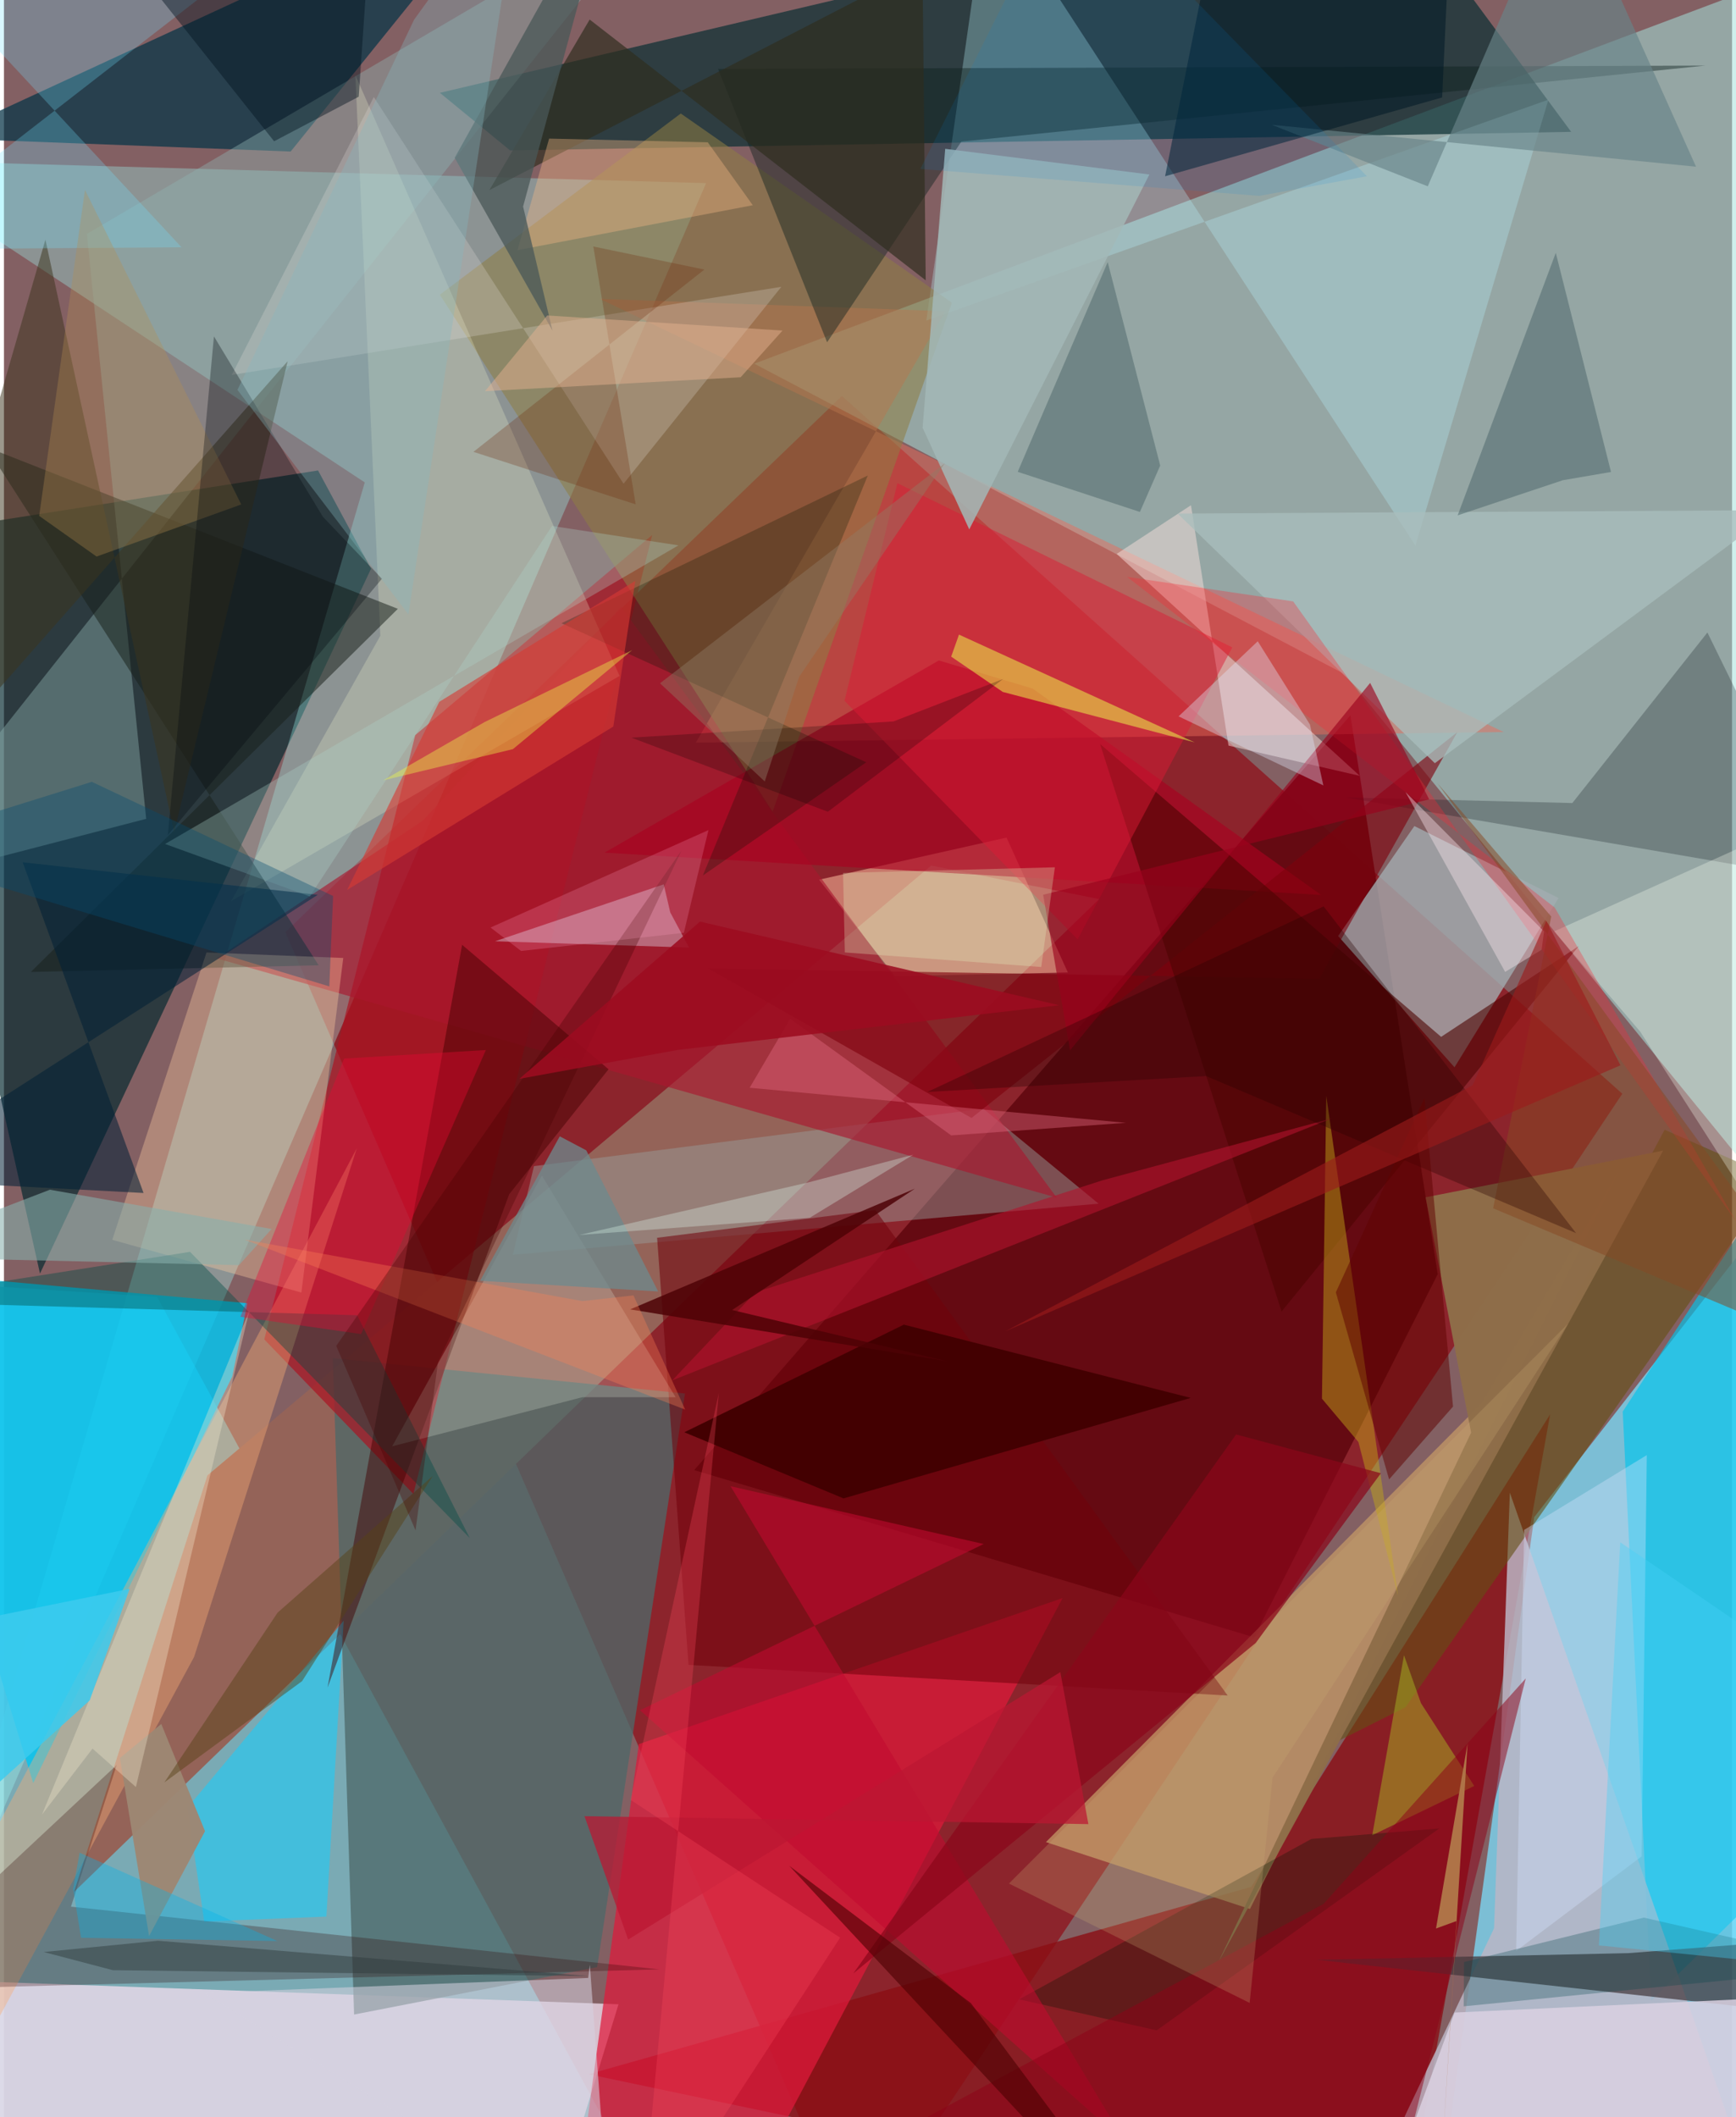 <svg xmlns="http://www.w3.org/2000/svg" width="228" height="278" viewBox="0 0 836 1024"><path fill="#836063" d="M0 0h836v1024H0z"/><path fill="#90101b" fill-opacity=".753" d="M411.687 1086l371.22-556.996-377.546-337.46-269.23 259.31z"/><path fill="#7ad7f5" fill-opacity=".784" d="M898 531.343l-157.696 202.44-40.701 293.049L863.465 1086z"/><path fill="#a5e2dc" fill-opacity=".541" d="M648.808 326.184L362.952 175.899 898-25.013v657.03z"/><path fill="#77bfcb" fill-opacity=".773" d="M74.112 627.273L323.245 1086H-62V618.46z"/><path fill="#03292f" fill-opacity=".678" d="M17.432 615.978L-62 261.03l213.953-33.487 25.61 47.554z"/><path fill="#0a2f34" fill-opacity=".706" d="M665.236-62l92.94 125.776-513.316 8.988-33.967-27.867z"/><path fill="#a1fff9" fill-opacity=".318" d="M339.684 88.574L-62 77.25l236.552 156.08L-40.706 968.6z"/><path fill="#8b0d14" fill-opacity=".788" d="M603.403 912.6l144.592-228.5L675.95 1086l-393.13-82.762z"/><path fill="#946358" d="M33.894 915.069L98.45 713.574l350.134-294.94 81.253 16.224z"/><path fill="#02c6f1" fill-opacity=".824" d="M117.772 630.323L-62 614.153l76.153 248.274 96.276-196.633z"/><path fill="#f0dded" fill-opacity=".769" d="M-33.701 957.546L297.3 969.4 261.608 1086l-291.02-42.067z"/><path fill="#630910" fill-opacity=".941" d="M693.61 616.28l-42.243-270.3-317.455 365.065 270.873 80.85z"/><path fill="#4d6968" fill-opacity=".757" d="M286.964 951.428l42.488-277.434-170.36-17.097 10.298 317.465z"/><path fill="#df193b" fill-opacity=".722" d="M307.128 843.569l-28.609 209.335L346.425 1086l165.722-313.065z"/><path fill="#a3adb0" fill-opacity=".788" d="M645.43 452.718l56.3 63.5 50.343-81.884-69.752-34.803z"/><path fill="#ec6a5a" fill-opacity=".471" d="M288.279 144.56l167.149 5.972-120.737 208.663 390.815-5.13z"/><path fill="#ac111f" fill-opacity=".675" d="M125.935 647.826l73.031-292.286 114.61-96.757-115.505 463.78z"/><path fill="#c39866" fill-opacity=".749" d="M714.866 678.719l67.01-113.466-179.105 358.061-98.7-32.358z"/><path fill="#00c5ec" fill-opacity=".647" d="M796.875 967.717L898 868.21l-26.662-320.725-88.22 135.245z"/><path fill="#083447" fill-opacity=".733" d="M-62 65.631l200.691 7.664L247.918-62-59.07 79.913z"/><path fill="#bbb6c5" fill-opacity=".835" d="M852.5 1077.363l-174.955-53.548 43.326-91.18 7.633-210.697z"/><path fill="#b3edf6" fill-opacity=".318" d="M476.06-53.58l-29.852 208.634L747.163 48.209l-64.348 215.649z"/><path fill="#42363b" fill-opacity=".706" d="M635.023 947.882l150.783-3.212 96.83-7.493L898 976.834z"/><path fill="#8eb3b0" fill-opacity=".416" d="M40.115 113.115l28.687 282.922L-62 429.967 319.323-50.792z"/><path fill="#ffc5a4" fill-opacity=".518" d="M394.312 425.487l90.712-20.375 29.673 65.244-83.573 1.8z"/><path fill="#999d9b" fill-opacity=".475" d="M473.747 536.242L256.4 564.02l-10.22 42.872 283.367-24.712z"/><path fill="#8d7e43" fill-opacity=".553" d="M371.859 392.612l-161.005-250.07L327.43 54.9l131.174 91.496z"/><path fill="#aa162d" fill-opacity=".624" d="M202.553 397.004l-99.69 66.52 406.452 115.76L298.55 293.58z"/><path fill="#f8ac76" fill-opacity=".4" d="M91.987 801.4L-62 1086v-91.657L170.69 555.38z"/><path fill="#feffd7" fill-opacity=".235" d="M297.804 326.92L109.865 435.867 182.08 307.5 170.012 36.347z"/><path fill="#0d201e" fill-opacity=".427" d="M398.214 165.554L345.477 33.348l477.615-1.627-359.929 36.757z"/><path fill="#17cefe" fill-opacity=".549" d="M155.99 926.985l-59.098 2.374-8.144-55.014 75.602-90.47z"/><path fill="#18201b" fill-opacity=".514" d="M190.55 294.468L13.02 470.098l139.235-3.215L-8.53 216.185z"/><path fill="#2f0000" fill-opacity=".271" d="M32.422 922.179l22.123-68.527L-62 962.607l379.076-10.083z"/><path fill="#fecda1" fill-opacity=".357" d="M52.395 599.662l91.49 25.503 20.263-161.82-66.162-2.666z"/><path fill="#635013" fill-opacity=".596" d="M645.525 842.039l157.86-295.62 53.98 23.816-179.372 255.52z"/><path fill="#420000" fill-opacity=".475" d="M221.64 456.975l-65.097 359.23 87.862-238.581 48.08-60.466z"/><path fill="#f6deda" fill-opacity=".502" d="M592.396 360.62l63.513 14.63L538.29 267.91l35.96-23.553z"/><path fill="#a90120" fill-opacity=".647" d="M637.223 432.867L497.66 333.039l-45.408-13.595-161.716 92.953z"/><path fill="#030b14" fill-opacity=".243" d="M648.76 385.669l234.157 40.34-58.837-120.091-65.345 82.49z"/><path fill="#71000a" fill-opacity=".545" d="M592 820.072L331.162 805.24l-15.193-206.57 105.603-13.397z"/><path fill="#8f6e49" fill-opacity=".973" d="M587.602 948.779l215.054-392.267-114.89 22.581 22.005 113.83z"/><path fill="#7e000c" fill-opacity=".612" d="M703.112 354.087l-235.035 186.64-127.48-72.371 295.64 5.01z"/><path fill="#dad1e1" fill-opacity=".851" d="M701.776 973.398L898 964.286 827.782 1086l-155.912-31.368z"/><path fill="#4d0402" fill-opacity=".6" d="M695.26 501.49l66.584-43.91-143.771 176.791-87.797-274.518z"/><path fill="#d5bfd0" fill-opacity=".471" d="M322.34 441.312l-3.166-13.584-81.612 27.524 93.867 3.055z"/><path fill="#e6e3e0" fill-opacity=".243" d="M299.742 233.967l-120.82-187.03L110.2 181.34l265.885-42.62z"/><path fill="#dc1a36" fill-opacity=".478" d="M432.235 233.69l162.003 79.43-74.814 141.266-112.793-115.441z"/><path fill="#a3b8b7" fill-opacity=".847" d="M455.353 71.978l-10.936 134.895 22.565 49.177L554.13 84.395z"/><path fill="#eef6e3" fill-opacity=".22" d="M187.808 699.528l72.416-130.934 64.706 107.18-45.127.002z"/><path fill="#edff4c" fill-opacity=".506" d="M458.24 317.584l24.962 17.08 92.84 24.397-114.027-52.123z"/><path fill="#a9bebd" fill-opacity=".769" d="M898 246.512l-16.186-17.951-189.597 140.572L567.821 248.41z"/><path fill="#004a45" fill-opacity=".404" d="M-62 629.393l232.85 6.748 54.504 107.771L90.006 605.467z"/><path fill="#4e686b" fill-opacity=".533" d="M754.133 232.27l23.313-4-26.716-105.98-47.47 126.97z"/><path fill="#597173" fill-opacity=".612" d="M559.364 225.168l-25.403-98.407-43.539 101.44 59.114 19.406z"/><path fill="#c2a519" fill-opacity=".471" d="M655.245 697.46l-17.634-20.975 2.081-146.47 34.682 241.69z"/><path fill="#430002" fill-opacity=".988" d="M435.34 640.678l-106.201 52.06 77.02 31.983 167.966-48.603z"/><path fill="#d4e3fc" fill-opacity=".38" d="M794.766 703.778l-2.497 194.064-60.712 45.767 3.866-203.646z"/><path fill="#3c351d" fill-opacity=".506" d="M-62 400.69l199.25-225.98-54.91 227.788L20.055 115.94z"/><path fill="#001500" fill-opacity=".255" d="M338.112 423.444l79.048-54.763-147.445-67.242 148.199-71.45z"/><path fill="#fafef3" fill-opacity=".302" d="M841.4 576.751l2.745-168.701-94.17 42.41 41.59 48.492z"/><path fill="#f92833" fill-opacity=".318" d="M623.679 290.87l214.303 299.95-87.772-151.878-206.884-159.937z"/><path fill="#70e0ff" fill-opacity=".267" d="M-62-39.57L85.898 119.596-62 120.646 173.391-62z"/><path fill="#b2132d" fill-opacity=".604" d="M323.32 667.632l40.25-42.577 167.757-54.153 110.917-29.935z"/><path fill="#2e2d1d" fill-opacity=".663" d="M234.841 91.933L283.35 9.45l162.568 126.14-1.556-151.846z"/><path fill="#a7b422" fill-opacity=".498" d="M711.272 863.808l-49.334 23.832 15.361-87.083 8.205 23.19z"/><path fill="#001700" fill-opacity=".29" d="M557.652 981.996l-66.53-14.979 141.37-77.582 61.903-5.09z"/><path fill="#688488" fill-opacity=".655" d="M613.36 60.368l75.434 29.753L754.612-62l63.962 142.633z"/><path fill="#002036" fill-opacity=".549" d="M-62 570.165l213.794-137.374-142.74-15.743 58.481 159.958z"/><path fill="#001926" fill-opacity=".545" d="M700.788-62L695.75 47.13 561.723 85.252 591.124-62z"/><path fill="#c20a30" fill-opacity=".573" d="M542.829 1036.709l-235.13-209.527 166.255-80.391-122.443-27.964z"/><path fill="#87b0ac" fill-opacity=".576" d="M113.692 611.907l15.798-17.483-107.26-19.002L-62 607.769z"/><path fill="#d63934" fill-opacity=".612" d="M165.979 430.47l128.8-79.06 10.637-70.48-94.825 58.52z"/><path fill="#f6b985" fill-opacity=".369" d="M340.49 68.827l21.77 30.43-113.804 21.72 15.276-53.941z"/><path fill="#9e8774" fill-opacity=".969" d="M97.272 885.683l-21.16-51.86-20.023 16.479 14.113 86.122z"/><path fill="#9a001c" fill-opacity=".624" d="M502.734 432.76l186.735-46.152-28.548-56.3-145.18 177.715z"/><path fill="#8e0117" fill-opacity=".498" d="M669.622 1074.835l66.586-263.051-97.8 109.06-226.002 121.484z"/><path fill="#f2e5cc" fill-opacity=".353" d="M63.823 864.326l54.861-230.285L18.401 877.64l24.439-31.907z"/><path fill="#afd5ca" fill-opacity=".306" d="M265.16 254.39L147.966 433.583 77.936 408.2l248.366-144.43z"/><path fill="#ebf949" fill-opacity=".4" d="M246.217 362.33l57.68-47.867-71.413 34.785-49.037 28.194z"/><path fill="#eb0734" fill-opacity=".373" d="M114.393 636.9l58.397 8.346 60.343-137.39L164.557 512z"/><path fill="#d6d1e1" fill-opacity=".553" d="M283.435 950.297L293.463 1086 96.677 963.895l185.964-7.225z"/><path fill="#c9a974" fill-opacity=".255" d="M756.668 640.205L613.715 859.783l-11.088 108.952-116.453-57.717z"/><path fill="#b58e52" fill-opacity=".325" d="M39.187 91.866L17.04 249.518l27.756 19.665 70-25.192z"/><path fill="#864824" fill-opacity=".514" d="M693.477 378.833l55.054 64.468-28.105 141.1L898 659.163z"/><path fill="#495858" fill-opacity=".753" d="M295.223-62l-44.08 161.893 14.207 59.994-47.303-83.55z"/><path fill="#01090e" fill-opacity=".314" d="M154.27 249.93l-52.689-87.236-22.284 241.16 103.562-123.94z"/><path fill="#84b7c1" fill-opacity=".333" d="M195.663 297.169l-82.704-108.59L198.424 9.503 250.203-62z"/><path fill="#280000" fill-opacity=".333" d="M760.554 596.427l-122.15-158.05-191.69 89.765 134.866-7.684z"/><path fill="#014449" fill-opacity=".282" d="M706.167 970.388l.18-21.423 86.987-21.48L898 951.381z"/><path fill="#574117" fill-opacity=".467" d="M144.23 813.102l-66.639 48.99 54.783-82.11 75.107-66.155z"/><path fill="#8a061a" fill-opacity=".71" d="M605.54 794.657l-194.623 159.8 185.16-260.662 70.052 18.758z"/><path fill="#6e898e" fill-opacity=".757" d="M268.883 549.604l12.813 6.766 34.787 68.27-86.16-5.16z"/><path fill="#ddf8ec" fill-opacity=".329" d="M439.906 558.485l-50.126 30.522-111.44 8.302 110.924-25.436z"/><path fill="#bc1732" fill-opacity=".725" d="M280.84 878.416l21.123 59.69 209.073-129.362 13.58 73.52z"/><path fill="#054d70" fill-opacity=".357" d="M157.396 477.088l1.838-43.729-116.718-55.215L-62 410.779z"/><path fill="#e2edfe" fill-opacity=".361" d="M638.296 379.887l-70.044-33.406 38.291-36.32 25.254 40.246z"/><path fill="#fae7ed" fill-opacity=".404" d="M726.228 470.07l17.648-10.692 1.173-8.89-66.994-67.376z"/><path fill="#e76d84" fill-opacity=".396" d="M380.339 492.754l77.92 56.412 84.5-6.096-182.02-16.958z"/><path fill="#af7347" d="M702.869 929.07l-10.078 3.672L708.05 843.2l-12.535 203.136z"/><path fill="#4c0002" fill-opacity=".616" d="M467.795 968.86l75.994 102.049 6.927 15.091-170.825-183.59z"/><path fill="#4d0205" fill-opacity=".835" d="M352.268 633.615l88.387-58.694-137.722 58.374 153.556 25.13z"/><path fill="#00111c" fill-opacity=".427" d="M179.055-62H27.023L130.688 68.326l40.935-21.557z"/><path fill="#e8f8c4" fill-opacity=".278" d="M405.943 422.2l.847 38.467 95.017 7.046 6.599-48.234z"/><path fill="#ff8355" fill-opacity=".325" d="M329.558 681.777l-25.01-55.233-24.742 2.753-163.47-29.773z"/><path fill="#fe485c" fill-opacity=".294" d="M345.82 673.752L307.58 1086l96.942-148.817-101.364-66.648z"/><path fill="#313c3e" fill-opacity=".486" d="M19.262 944.125l55.271-5.459 208.292 17.113-230.163-2.87z"/><path fill="#682605" fill-opacity=".259" d="M285.118 119.216l20.497 124.732-78.495-25.4 111.72-88.165z"/><path fill="#e6b390" fill-opacity=".471" d="M232.72 189.2l30.087-36.62 113.836 7.303-20.257 22.586z"/><path fill="#00b5eb" fill-opacity=".341" d="M132.287 938.811l-95.684-42.716-3.149 17.472 3.853 23.682z"/><path fill="#480100" fill-opacity=".318" d="M160.737 650.977l38.373 89.205 10.873-81.486 117.853-247.418z"/><path fill="#45d2f7" fill-opacity=".369" d="M771.587 940.94L898 953.533V825.07l-116.094-79.12z"/><path fill="#3dcbee" fill-opacity=".847" d="M-62 793.448v122.59l103.491-93.621 19.321-53.97z"/><path fill="#600201" fill-opacity=".506" d="M644.333 625.046l25.75 90.488 30.93-35.23-13.823-149.272z"/><path fill="#0085e4" fill-opacity=".122" d="M443.324 81.71l163.929 13.03 52.129-9.489L515.49-62z"/><path fill="#9c0c20" fill-opacity=".882" d="M510.45 486.193l-184.47 21.614-76.648 13.997 87.387-76.066z"/><path fill="#ff9dc3" fill-opacity=".224" d="M328.91 451.175l-78.743 8.77-14.783-11.335 105.434-47.121z"/><path fill="#090000" fill-opacity=".235" d="M430.329 348.933l53.075-20.558-84.83 64.236-95.053-35.84z"/><path fill="#9b1b1b" fill-opacity=".612" d="M484.421 643.902l226.107-119.024 35.632-79.534 35.855 69.9z"/><path fill="#8f7c66" fill-opacity=".412" d="M384.704 327.33l-16.65 50.632-50.673-47.48 137.791-106.44z"/></svg>